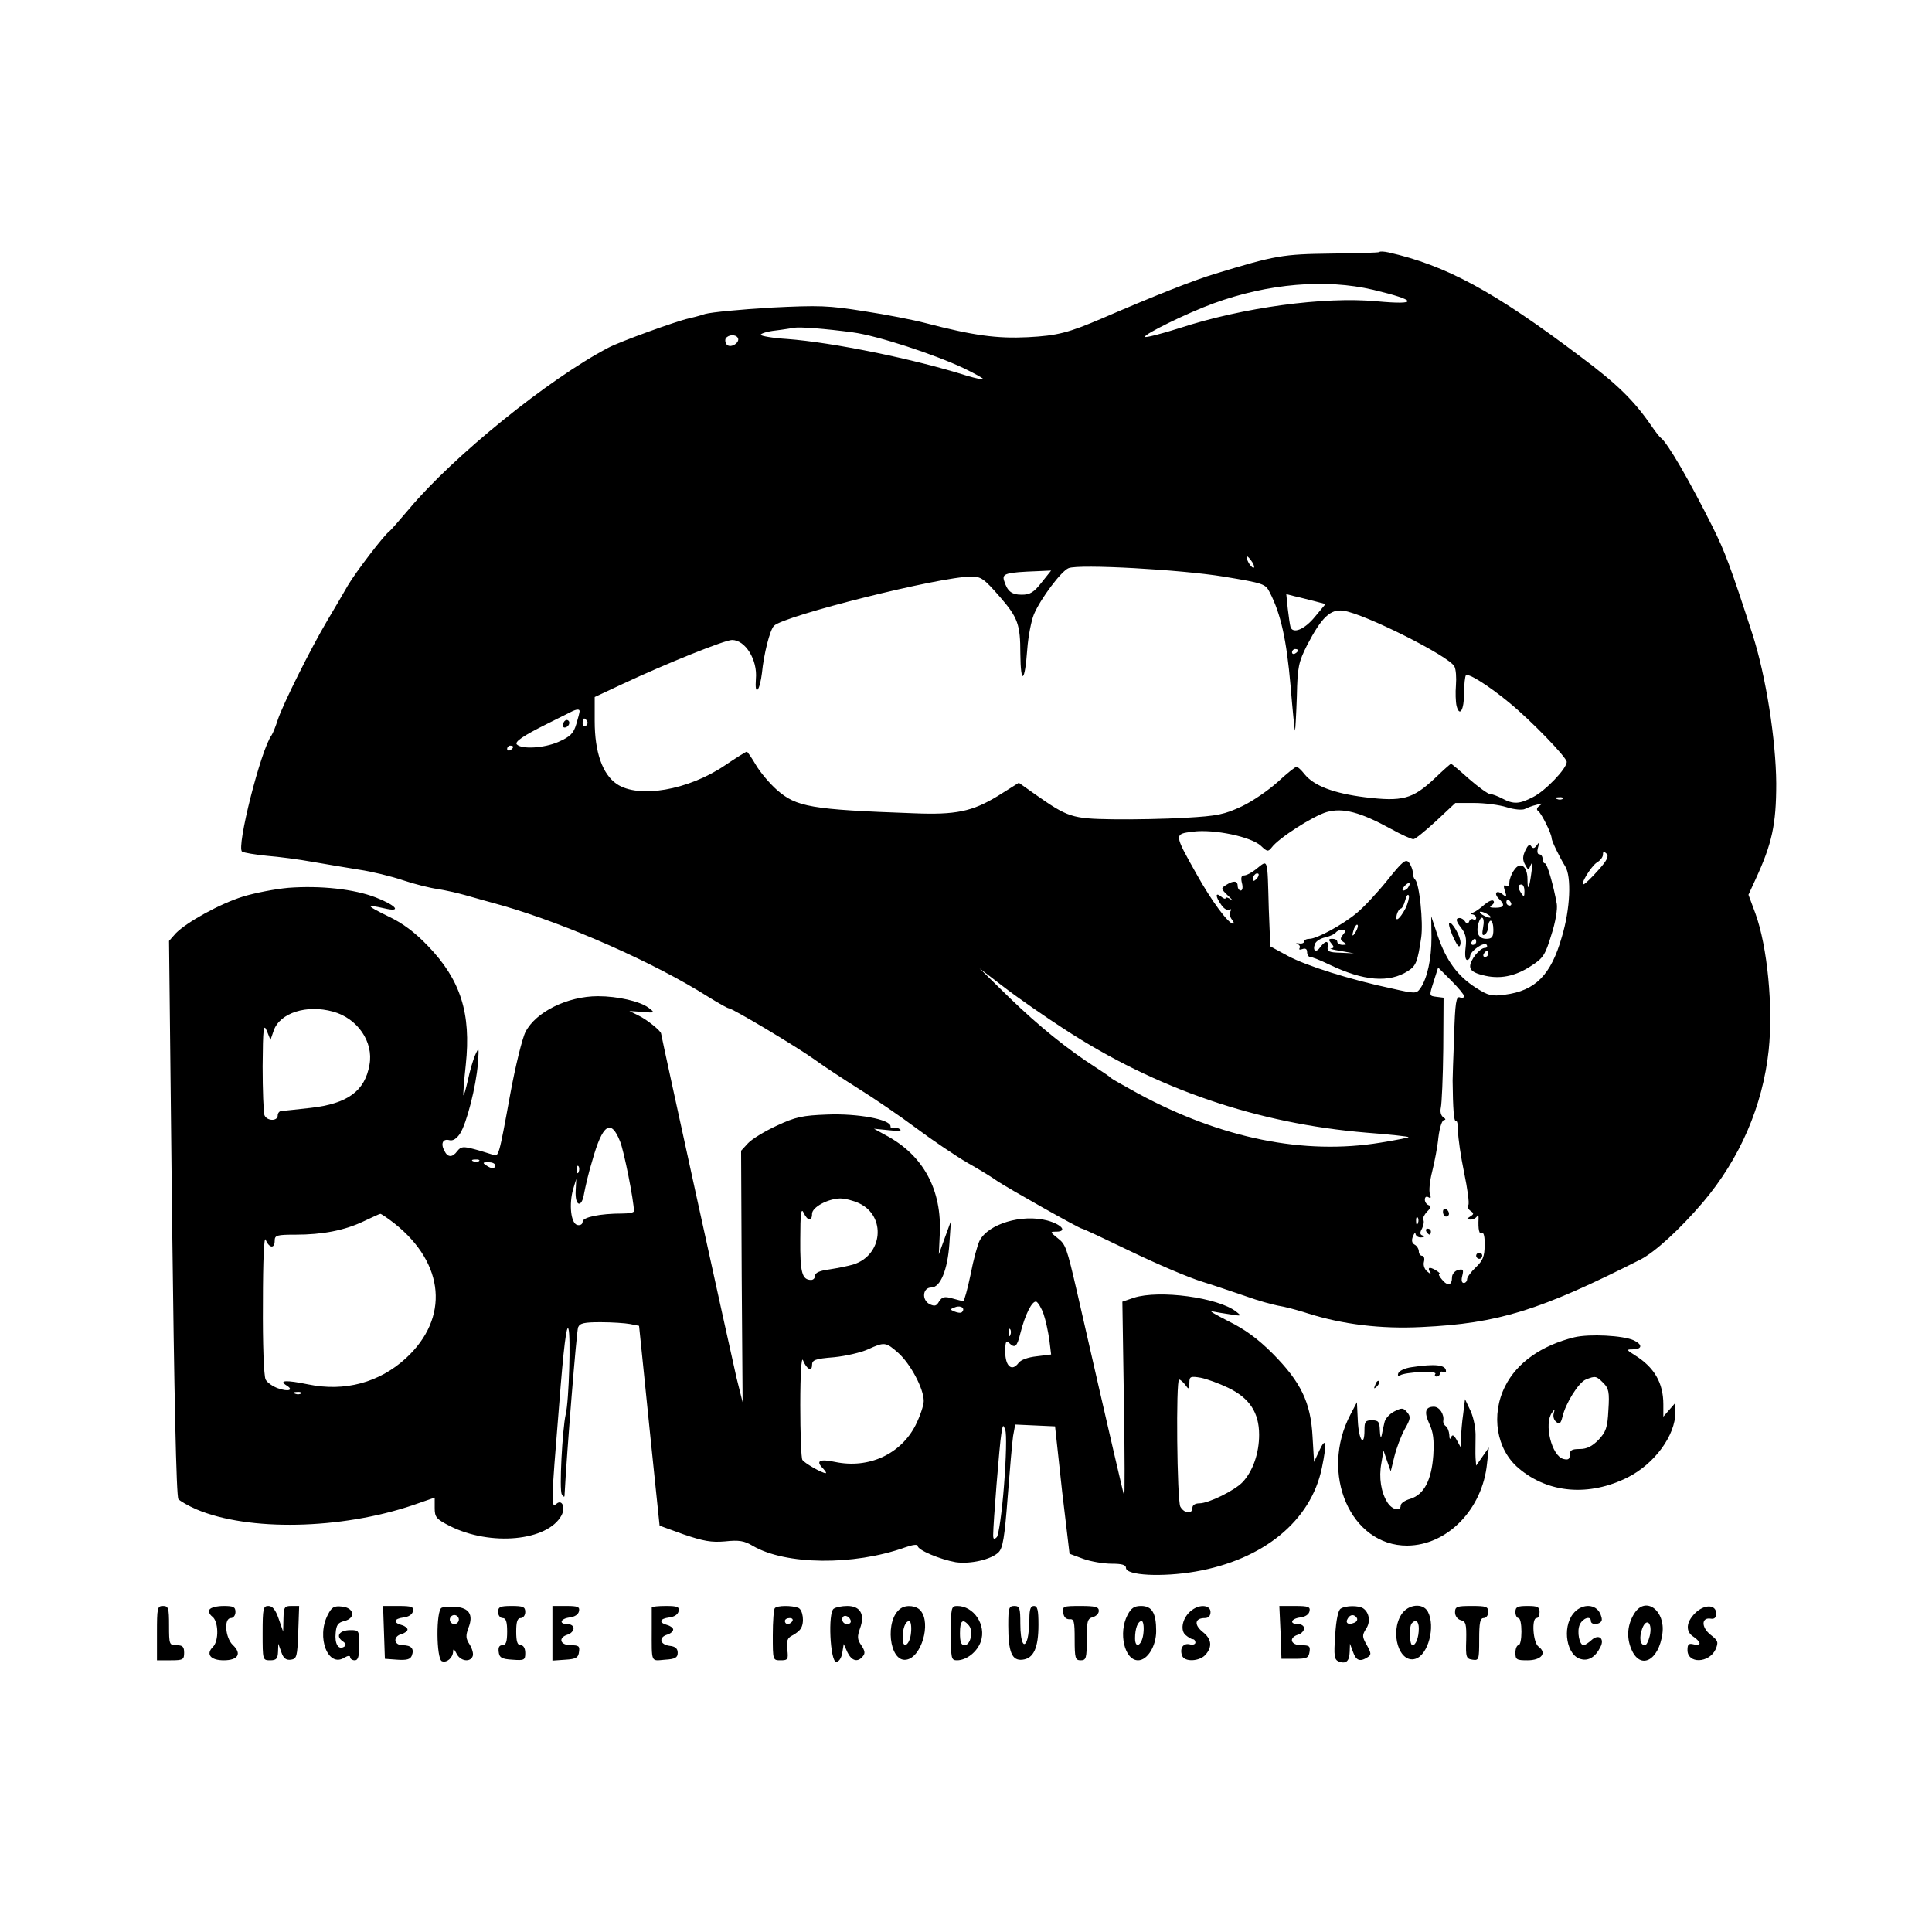 <?xml version="1.0" standalone="no"?>
<!DOCTYPE svg PUBLIC "-//W3C//DTD SVG 20010904//EN"
 "http://www.w3.org/TR/2001/REC-SVG-20010904/DTD/svg10.dtd">
<svg version="1.0" xmlns="http://www.w3.org/2000/svg"
 width="640pt" height="640pt" viewBox="0 0 640 640"
 preserveAspectRatio="xMidYMid meet">
<g transform="translate(0,640) scale(0.1,-0.1)"
fill="#000000" stroke="none">
<path d="M4569 5565 c-2 -2 -74 -4 -159 -5 -161 -2 -185 -6 -385 -67 -70 -21
-199 -72 -375 -148 -110 -47 -147 -57 -245 -62 -102 -5 -179 5 -340 47 -38 10
-129 28 -202 39 -119 19 -148 20 -310 12 -98 -6 -195 -15 -217 -21 -21 -7 -46
-13 -55 -15 -38 -8 -229 -77 -266 -97 -197 -103 -513 -359 -659 -533 -32 -38
-62 -72 -66 -75 -16 -10 -113 -137 -138 -180 -14 -25 -45 -77 -68 -116 -54
-91 -147 -277 -164 -329 -7 -22 -16 -44 -20 -50 -36 -48 -118 -374 -98 -386 6
-4 43 -10 82 -14 39 -3 107 -12 151 -20 44 -8 114 -19 155 -26 41 -6 107 -22
145 -35 39 -13 91 -26 115 -29 25 -4 65 -13 90 -20 25 -7 81 -23 125 -35 212
-61 503 -189 681 -302 34 -21 64 -38 68 -38 12 0 228 -129 286 -171 30 -22 96
-65 145 -96 50 -31 135 -89 190 -130 55 -41 132 -93 170 -115 39 -22 83 -49
98 -60 34 -23 273 -158 281 -158 4 0 76 -34 161 -75 85 -41 192 -87 238 -101
45 -14 111 -37 147 -49 36 -13 82 -26 103 -30 21 -3 66 -15 100 -26 114 -36
241 -52 377 -45 254 12 391 55 725 224 48 25 129 99 206 189 122 144 198 318
218 504 15 143 -4 343 -44 453 l-23 62 23 50 c55 119 69 182 69 319 -1 143
-34 356 -79 495 -72 222 -91 273 -132 355 -77 154 -150 280 -172 295 -4 3 -18
21 -31 40 -58 84 -113 138 -235 229 -286 216 -445 302 -636 345 -14 3 -28 4
-30 1z m-20 -125 c147 -35 152 -51 11 -38 -173 16 -442 -20 -653 -89 -60 -19
-111 -32 -114 -29 -7 7 139 79 227 111 181 66 371 82 529 45z m-1724 -141 c82
-11 271 -73 368 -119 37 -18 66 -34 64 -36 -2 -2 -26 3 -53 11 -176 56 -447
111 -596 122 -48 3 -88 10 -88 14 0 4 21 11 48 14 26 3 54 8 62 9 19 4 105 -3
195 -15z m-381 -18 c9 -15 -23 -36 -36 -23 -5 5 -7 15 -4 21 9 13 33 14 40 2z
m1710 -761 c-6 -5 -24 21 -24 34 0 6 6 1 14 -10 8 -10 12 -21 10 -24z m-101
-30 c133 -22 139 -24 153 -52 37 -71 56 -159 69 -308 7 -85 14 -153 15 -150 1
3 4 54 6 113 2 99 6 114 34 170 48 92 77 120 120 114 68 -9 352 -151 368 -185
5 -9 7 -37 5 -62 -2 -24 -1 -55 2 -68 10 -39 25 -14 25 42 0 29 3 55 6 59 8 8
75 -34 144 -91 72 -59 190 -181 190 -196 0 -22 -71 -96 -111 -116 -46 -24 -65
-25 -103 -5 -15 8 -34 15 -41 15 -6 0 -38 23 -69 50 -31 28 -58 50 -59 50 -2
0 -27 -22 -56 -50 -72 -67 -105 -76 -229 -61 -104 13 -170 38 -201 77 -10 13
-22 24 -26 24 -4 0 -32 -22 -62 -50 -30 -27 -83 -64 -119 -81 -58 -27 -80 -32
-187 -38 -67 -4 -176 -6 -243 -5 -133 2 -147 7 -254 82 l-55 39 -70 -44 c-84
-51 -138 -63 -280 -57 -339 12 -387 21 -451 77 -24 21 -56 59 -70 83 -14 24
-28 44 -30 44 -3 0 -35 -20 -72 -45 -122 -83 -287 -111 -359 -62 -47 32 -73
105 -73 208 l0 80 94 44 c143 67 337 145 361 145 44 0 85 -66 79 -129 -2 -28
0 -41 6 -35 5 5 11 29 14 54 6 62 26 143 40 157 32 33 550 163 653 163 33 0
42 -6 96 -68 59 -68 67 -91 67 -187 1 -106 15 -97 23 15 3 41 13 93 22 115 22
52 91 144 115 153 36 14 373 -5 513 -28z m-603 -20 c-25 -32 -38 -40 -65 -40
-34 0 -48 11 -59 47 -7 23 6 27 112 31 l44 2 -32 -40z m903 -61 l38 -10 -35
-42 c-34 -42 -73 -58 -81 -34 -2 7 -6 34 -9 60 l-5 49 27 -7 c15 -3 44 -11 65
-16z m-53 -163 c0 -3 -4 -8 -10 -11 -5 -3 -10 -1 -10 4 0 6 5 11 10 11 6 0 10
-2 10 -4z m-2380 -202 c0 -4 -5 -23 -11 -43 -9 -30 -19 -41 -60 -59 -46 -20
-120 -25 -137 -8 -8 9 22 29 98 67 36 18 72 36 80 40 19 10 30 11 30 3z m25
-33 c3 -5 1 -12 -5 -16 -5 -3 -10 1 -10 9 0 18 6 21 15 7z m-245 -85 c0 -3 -4
-8 -10 -11 -5 -3 -10 -1 -10 4 0 6 5 11 10 11 6 0 10 -2 10 -4z m3477 -172
c-3 -3 -12 -4 -19 -1 -8 3 -5 6 6 6 11 1 17 -2 13 -5z m-186 -28 c25 -8 52
-10 60 -6 8 4 25 11 39 14 19 6 22 5 10 -3 -10 -7 -11 -14 -4 -18 11 -9 44
-75 44 -90 0 -9 27 -64 45 -93 21 -34 17 -140 -11 -233 -36 -127 -88 -179
-189 -192 -44 -6 -55 -3 -96 23 -61 39 -98 90 -126 171 l-22 66 1 -70 c0 -72
-14 -136 -37 -169 -13 -18 -17 -18 -92 -1 -142 30 -286 76 -346 108 l-59 32
-5 125 c-5 174 -1 163 -43 130 -14 -11 -31 -20 -39 -20 -9 0 -11 -8 -7 -25 4
-14 2 -25 -4 -25 -5 0 -10 7 -10 15 0 18 -14 19 -39 3 -17 -11 -17 -12 8 -36
14 -13 18 -19 9 -12 -10 7 -18 9 -18 5 0 -4 -7 -2 -15 5 -20 16 -19 0 1 -28 8
-12 20 -19 26 -16 7 4 8 2 4 -5 -4 -6 -2 -18 4 -26 7 -8 9 -15 5 -15 -16 0
-72 76 -121 164 -76 135 -75 133 -12 141 70 9 193 -17 225 -47 21 -20 24 -20
36 -5 23 31 137 104 182 117 53 15 111 0 213 -56 34 -19 68 -34 74 -34 6 0 39
27 75 60 l64 60 62 0 c34 0 83 -6 108 -14z m304 -208 c-21 -24 -43 -45 -48
-47 -16 -6 23 59 43 72 11 6 20 18 20 26 0 11 3 12 12 3 8 -8 2 -22 -27 -54z
m-1133 -30 c-7 -7 -12 -8 -12 -2 0 6 3 14 7 17 3 4 9 5 12 2 2 -3 -1 -11 -7
-17z m688 -388 c0 -5 -6 -7 -14 -4 -12 5 -16 -17 -19 -128 -3 -73 -5 -140 -5
-148 1 -92 4 -137 11 -133 4 2 7 -13 7 -35 0 -21 9 -83 20 -136 11 -53 18
-102 14 -108 -4 -5 0 -14 7 -19 12 -8 12 -11 -1 -19 -13 -8 -13 -10 2 -10 9 0
19 6 22 13 2 6 4 3 4 -8 -2 -39 2 -56 12 -50 5 3 9 -13 8 -40 0 -37 -6 -51
-29 -73 -16 -15 -29 -33 -29 -39 0 -7 -5 -13 -11 -13 -7 0 -9 9 -5 24 5 20 3
23 -14 19 -11 -3 -20 -14 -20 -24 0 -27 -14 -31 -33 -8 -9 10 -13 19 -9 19 9
0 -21 20 -31 20 -5 0 -5 -6 -1 -12 6 -10 4 -10 -8 0 -9 7 -14 21 -11 32 3 11
0 20 -6 20 -6 0 -11 7 -11 15 0 7 -6 18 -14 22 -9 5 -11 15 -5 28 4 11 8 14 8
8 1 -7 9 -13 19 -12 10 0 12 3 5 6 -10 3 -10 10 -2 24 5 11 7 23 4 28 -3 5 3
17 12 27 13 12 14 19 5 22 -6 2 -12 10 -12 18 0 9 5 12 12 8 8 -5 9 -2 5 10
-4 10 -1 43 7 74 8 32 18 83 21 115 4 32 12 57 19 57 6 0 5 4 -3 9 -8 6 -11
18 -8 32 3 13 7 101 8 194 l1 170 -24 3 c-24 3 -24 3 -9 50 l15 47 43 -43 c24
-24 43 -47 43 -52z m-1326 -108 c306 -200 642 -314 1002 -344 79 -6 142 -13
140 -15 -2 -2 -43 -10 -92 -18 -255 -42 -528 14 -803 162 -47 26 -88 49 -91
52 -3 4 -25 19 -50 35 -94 60 -190 138 -286 231 l-99 97 85 -65 c47 -36 134
-96 194 -135z m1173 -644 c-3 -8 -6 -5 -6 6 -1 11 2 17 5 13 3 -3 4 -12 1 -19z"/>
<path d="M1866 4005 c-3 -8 -1 -15 4 -15 13 0 22 18 11 24 -5 3 -11 -1 -15 -9z"/>
<path d="M5053 3583 c-9 -19 -10 -31 -1 -47 11 -20 11 -20 19 -1 5 12 6 1 2
-25 -7 -54 -13 -65 -13 -23 0 44 -24 61 -44 31 -9 -12 -16 -31 -16 -41 0 -11
-5 -15 -11 -11 -8 4 -9 -1 -4 -17 7 -20 6 -22 -7 -12 -20 17 -31 4 -13 -14 22
-21 18 -30 -11 -30 -18 0 -22 2 -13 8 7 4 10 11 6 15 -4 4 -17 -2 -30 -13 -12
-11 -29 -23 -37 -26 -9 -3 -10 -6 -2 -6 6 -1 12 -6 12 -12 0 -5 -4 -8 -9 -5
-5 4 -12 0 -14 -6 -4 -10 -8 -10 -15 1 -5 7 -15 12 -22 9 -8 -2 -5 -12 9 -30
16 -20 20 -36 16 -67 -3 -24 -1 -41 5 -41 5 0 10 6 10 13 1 17 47 49 55 37 3
-5 1 -10 -6 -10 -17 0 -49 -40 -49 -61 0 -13 12 -22 41 -29 55 -15 108 -5 162
31 39 25 46 36 66 102 14 42 21 87 18 103 -11 62 -32 134 -39 134 -5 0 -8 7
-8 15 0 8 -5 15 -11 15 -6 0 -8 9 -4 23 5 17 4 19 -4 7 -8 -11 -13 -12 -19 -3
-5 8 -11 3 -19 -14z m-3 -135 c0 -19 -2 -20 -10 -8 -13 19 -13 30 0 30 6 0 10
-10 10 -22z m-45 -38 c3 -5 1 -10 -4 -10 -6 0 -11 5 -11 10 0 6 2 10 4 10 3 0
8 -4 11 -10z m-75 -40 c8 -5 11 -10 5 -10 -5 0 -17 5 -25 10 -8 5 -10 10 -5
10 6 0 17 -5 25 -10z m-17 -42 c-4 -22 -3 -29 5 -24 7 4 12 16 12 27 0 10 4
19 8 19 5 0 9 -13 9 -30 0 -24 -5 -30 -23 -30 -25 0 -35 18 -27 49 9 34 23 24
16 -11z m-23 -48 c0 -5 -5 -10 -11 -10 -5 0 -7 5 -4 10 3 6 8 10 11 10 2 0 4
-4 4 -10z m40 -40 c0 -5 -5 -10 -11 -10 -5 0 -7 5 -4 10 3 6 8 10 11 10 2 0 4
-4 4 -10z"/>
<path d="M4595 3483 c-33 -41 -78 -89 -100 -107 -48 -40 -133 -86 -157 -86
-10 0 -18 -4 -18 -9 0 -5 -8 -8 -17 -6 -10 1 -12 0 -5 -2 7 -3 10 -9 7 -14 -3
-5 1 -6 9 -3 11 4 16 0 16 -10 0 -9 5 -16 10 -16 6 0 34 -11 63 -25 114 -55
199 -62 262 -21 26 17 31 30 43 111 7 50 -6 177 -20 191 -5 4 -8 15 -8 24 0 9
-6 23 -12 32 -11 14 -21 6 -73 -59z m70 -22 c-3 -6 -11 -11 -16 -11 -5 0 -4 6
3 14 14 16 24 13 13 -3z m-9 -70 c-19 -36 -36 -49 -29 -21 3 11 9 20 13 20 4
0 11 12 15 28 4 15 9 22 12 15 2 -6 -3 -25 -11 -42z m-165 -78 c-12 -20 -14
-14 -5 12 4 9 9 14 11 11 3 -2 0 -13 -6 -23z m-42 -9 c-10 -13 -10 -17 2 -25
11 -7 11 -9 -3 -9 -10 0 -18 5 -18 10 0 6 -7 10 -16 10 -14 0 -14 -3 -4 -15
10 -12 10 -15 -1 -17 -8 0 6 -4 31 -8 l45 -8 -45 2 c-37 1 -44 4 -42 19 4 22
-7 22 -24 0 -14 -21 -27 -13 -18 10 3 9 19 19 35 22 16 4 31 11 34 16 4 5 13
9 22 9 13 0 13 -3 2 -16z"/>
<path d="M4800 3339 c0 -9 8 -31 17 -50 13 -26 18 -30 21 -16 2 10 -6 32 -17
50 -12 19 -21 26 -21 16z"/>
<path d="M4780 2386 c0 -9 5 -16 10 -16 6 0 10 4 10 9 0 6 -4 13 -10 16 -5 3
-10 -1 -10 -9z"/>
<path d="M4725 2320 c3 -5 8 -10 11 -10 2 0 4 5 4 10 0 6 -5 10 -11 10 -5 0
-7 -4 -4 -10z"/>
<path d="M4890 2240 c0 -5 5 -10 10 -10 6 0 10 5 10 10 0 6 -4 10 -10 10 -5 0
-10 -4 -10 -10z"/>
<path d="M955 3459 c-44 -4 -111 -17 -150 -29 -77 -24 -187 -85 -223 -122
l-22 -25 10 -918 c7 -580 14 -923 21 -931 5 -6 32 -22 60 -34 172 -73 477 -67
717 14 l72 25 0 -34 c0 -31 5 -37 50 -60 135 -68 324 -50 370 35 14 26 2 54
-16 39 -19 -16 -19 -6 8 324 15 195 25 272 31 255 8 -21 2 -239 -9 -283 -11
-49 -22 -251 -13 -265 4 -8 9 -10 9 -5 8 151 40 545 45 558 6 14 20 17 75 17
37 0 81 -3 97 -6 l30 -6 18 -176 c10 -98 25 -247 34 -332 l16 -154 80 -29 c65
-22 91 -27 137 -23 46 5 64 2 92 -15 108 -63 333 -66 504 -5 25 9 42 11 42 5
0 -14 75 -45 126 -54 49 -7 118 9 142 33 14 14 20 50 30 182 7 91 15 182 18
203 l7 38 66 -3 66 -3 12 -110 c6 -60 17 -156 24 -211 l12 -101 46 -17 c25 -9
67 -16 94 -16 34 0 47 -4 47 -14 0 -25 120 -31 230 -12 225 39 383 168 419
344 17 82 14 105 -8 58 l-18 -39 -5 84 c-6 114 -39 181 -132 275 -50 50 -93
81 -146 107 -41 21 -66 35 -55 33 11 -2 38 -7 60 -10 38 -6 39 -6 20 9 -60 47
-255 73 -339 46 l-38 -13 5 -327 c3 -179 3 -321 1 -316 -3 8 -42 175 -155 670
-36 156 -39 163 -66 184 -25 20 -25 21 -4 21 38 0 18 24 -30 37 -84 22 -195
-11 -224 -67 -7 -14 -21 -65 -30 -113 -10 -48 -21 -87 -24 -87 -3 0 -20 4 -37
9 -25 7 -33 5 -43 -10 -9 -16 -15 -17 -32 -9 -27 15 -22 55 6 55 30 0 54 58
60 145 l5 75 -20 -55 -20 -55 3 65 c8 148 -54 263 -178 329 l-40 22 50 -5 c32
-4 45 -2 35 4 -8 5 -18 6 -22 4 -4 -3 -8 -1 -8 5 0 23 -110 43 -209 39 -83 -3
-106 -8 -168 -37 -39 -18 -82 -44 -95 -58 l-23 -25 2 -416 3 -417 -20 80 c-18
77 -250 1135 -250 1141 0 9 -49 48 -75 60 l-30 15 43 -3 c42 -4 43 -3 20 14
-28 21 -102 38 -167 38 -101 0 -206 -52 -240 -118 -11 -21 -34 -115 -51 -208
-38 -208 -38 -207 -58 -199 -10 3 -37 12 -60 18 -38 10 -45 9 -57 -6 -16 -22
-32 -22 -43 1 -13 24 -5 41 17 35 11 -3 24 5 35 22 22 34 53 156 59 231 4 56
4 57 -9 29 -7 -16 -18 -54 -24 -83 -7 -30 -13 -52 -15 -50 -1 2 2 47 8 101 18
170 -17 281 -125 393 -44 46 -84 76 -133 99 -73 36 -75 40 -12 26 59 -14 41 9
-28 36 -72 28 -184 40 -290 32z m148 -410 c81 -22 135 -100 121 -176 -15 -87
-72 -129 -195 -143 -46 -5 -90 -10 -96 -10 -7 0 -13 -7 -13 -15 0 -20 -36 -19
-44 1 -3 9 -6 82 -6 162 1 128 3 143 14 117 l12 -30 11 32 c21 58 109 86 196
62z m951 -430 c13 -31 46 -198 46 -231 0 -5 -17 -8 -39 -8 -73 0 -131 -12
-131 -27 0 -8 -7 -13 -17 -11 -22 4 -29 69 -14 120 l10 33 -2 -39 c-3 -52 20
-60 28 -9 4 21 15 70 27 108 34 122 62 140 92 64z m-467 -65 c-3 -3 -12 -4
-19 -1 -8 3 -5 6 6 6 11 1 17 -2 13 -5z m53 -14 c0 -13 -11 -13 -30 0 -12 8
-11 10 8 10 12 0 22 -4 22 -10z m277 -22 c-3 -8 -6 -5 -6 6 -1 11 2 17 5 13 3
-3 4 -12 1 -19z m929 -104 c91 -43 78 -173 -20 -203 -17 -5 -52 -12 -78 -16
-32 -4 -48 -11 -48 -21 0 -8 -6 -14 -13 -14 -30 0 -37 24 -36 135 0 86 3 105
11 88 13 -28 28 -30 28 -4 0 22 52 50 93 51 16 0 44 -7 63 -16z m-1539 -67
c167 -133 182 -313 38 -446 -88 -81 -203 -112 -324 -87 -73 15 -100 14 -71 -4
24 -15 5 -21 -29 -9 -17 6 -36 19 -41 29 -6 11 -10 118 -9 252 0 149 4 225 9
211 12 -28 30 -30 30 -3 0 18 7 20 69 20 89 0 162 14 225 44 28 13 53 25 56
25 3 0 24 -14 47 -32z m2150 -300 c7 -20 15 -58 19 -85 l6 -49 -48 -6 c-29 -3
-53 -12 -60 -22 -22 -30 -44 -11 -44 37 0 33 3 39 12 30 20 -20 27 -14 38 31
16 63 39 109 53 105 6 -3 17 -21 24 -41z m-271 6 c-3 -3 -13 -2 -23 2 -17 7
-17 8 2 15 19 7 34 -5 21 -17z m161 -75 c-3 -8 -6 -5 -6 6 -1 11 2 17 5 13 3
-3 4 -12 1 -19z m-371 -60 c40 -36 84 -118 84 -159 0 -14 -12 -50 -27 -80 -49
-96 -155 -145 -266 -122 -52 11 -66 4 -41 -21 8 -9 13 -16 9 -16 -12 0 -70 33
-77 44 -4 6 -7 88 -7 181 0 106 4 162 9 149 12 -30 30 -39 30 -16 0 17 10 21
73 26 40 4 90 16 112 26 55 25 59 25 101 -12z m1092 -115 c71 -34 103 -82 103
-156 0 -60 -20 -119 -54 -156 -26 -28 -113 -71 -144 -71 -14 0 -23 -6 -23 -15
0 -22 -27 -19 -40 4 -11 21 -15 421 -4 421 4 0 13 -8 20 -17 12 -17 13 -16 14
6 0 21 3 23 38 17 20 -4 61 -19 90 -33z m-3071 -19 c-3 -3 -12 -4 -19 -1 -8 3
-5 6 6 6 11 1 17 -2 13 -5z m2329 -304 c-7 -91 -18 -166 -24 -172 -9 -9 -12
-7 -12 7 0 37 21 300 27 335 5 31 6 33 13 13 5 -12 3 -93 -4 -183z"/>
<path d="M5215 1970 c-109 -27 -190 -84 -229 -162 -48 -95 -29 -210 45 -272
98 -83 233 -94 361 -30 89 45 158 139 158 216 l0 31 -20 -23 -20 -23 0 41 c0
71 -30 123 -95 163 -27 17 -28 19 -8 19 33 0 36 15 5 30 -35 16 -146 22 -197
10z m96 -151 c18 -18 21 -30 17 -90 -3 -59 -8 -72 -33 -99 -21 -21 -38 -30
-62 -30 -26 0 -33 -4 -33 -19 0 -15 -5 -18 -21 -14 -39 10 -65 116 -38 153 9
13 10 13 6 -2 -3 -9 0 -22 8 -28 11 -10 15 -6 21 17 10 44 53 113 77 123 32
13 35 12 58 -11z"/>
<path d="M4676 1871 c-22 -3 -41 -12 -44 -20 -3 -8 0 -11 6 -7 17 11 123 16
117 5 -4 -5 -1 -9 4 -9 6 0 11 5 11 11 0 5 5 7 10 4 6 -3 10 -2 10 3 0 21 -36
25 -114 13z"/>
<path d="M4556 1813 c-6 -14 -5 -15 5 -6 7 7 10 15 7 18 -3 3 -9 -2 -12 -12z"/>
<path d="M4847 1716 c-4 -27 -7 -63 -7 -80 l-1 -31 -13 24 c-10 18 -15 20 -19
10 -3 -9 -6 -6 -6 8 -1 12 -6 25 -11 28 -6 4 -10 12 -9 18 4 22 -13 47 -31 47
-29 0 -33 -18 -15 -57 13 -27 16 -53 13 -104 -6 -83 -31 -130 -76 -144 -18 -5
-32 -15 -32 -22 0 -21 -28 -15 -44 10 -21 33 -29 82 -20 130 l7 42 12 -35 12
-34 12 49 c7 28 22 68 34 90 20 35 21 42 8 57 -13 15 -17 15 -43 2 -15 -8 -30
-24 -32 -37 -3 -12 -7 -31 -9 -42 -3 -11 -5 -4 -6 15 -1 30 -4 35 -26 35 -22
0 -25 -4 -25 -32 0 -60 -19 -34 -22 30 l-3 62 -21 -40 c-104 -196 0 -436 188
-435 132 1 249 120 264 272 l6 53 -21 -30 -21 -30 -2 25 c-1 14 0 45 0 70 1
26 -6 62 -16 85 l-19 40 -6 -49z"/>
<path d="M520 990 l0 -90 45 0 c41 0 45 2 45 25 0 20 -5 25 -25 25 -24 0 -25
2 -25 65 0 58 -2 65 -20 65 -19 0 -20 -7 -20 -90z"/>
<path d="M694 1068 c-4 -6 0 -16 9 -23 21 -15 23 -81 2 -101 -24 -24 -7 -44
36 -44 48 0 61 22 30 51 -25 24 -30 89 -6 89 8 0 15 9 15 20 0 17 -7 20 -39
20 -22 0 -43 -5 -47 -12z"/>
<path d="M870 990 c0 -89 0 -90 25 -90 20 0 25 5 26 28 l1 27 10 -28 c7 -21
16 -27 32 -25 19 3 21 10 24 91 l3 87 -26 0 c-23 0 -25 -4 -26 -42 l-1 -43
-15 43 c-10 29 -20 42 -34 42 -17 0 -19 -8 -19 -90z"/>
<path d="M1086 1051 c-39 -75 1 -177 55 -142 12 7 19 7 19 1 0 -5 7 -10 15
-10 11 0 15 12 15 50 0 49 -1 50 -29 50 -36 0 -50 -19 -27 -36 12 -8 14 -14 6
-19 -19 -12 -32 10 -28 46 2 26 8 34 28 39 39 9 34 44 -7 48 -27 3 -34 -2 -47
-27z"/>
<path d="M1272 993 l3 -88 41 -3 c31 -2 43 1 48 13 9 23 -1 35 -30 35 -30 0
-33 29 -4 37 11 3 20 10 20 15 0 5 -9 12 -20 15 -29 8 -25 21 7 25 17 2 29 10
31 21 3 14 -4 17 -48 17 l-51 0 3 -87z"/>
<path d="M1463 1074 c-19 -8 -18 -170 1 -177 16 -6 36 11 37 32 0 11 4 8 11
-6 12 -26 46 -31 54 -9 3 8 -2 25 -10 38 -13 20 -14 29 -4 56 17 43 2 66 -43
69 -19 1 -40 0 -46 -3z m57 -39 c0 -8 -7 -15 -15 -15 -8 0 -15 7 -15 15 0 8 7
15 15 15 8 0 15 -7 15 -15z"/>
<path d="M1650 1060 c0 -11 7 -20 15 -20 11 0 15 -12 15 -45 0 -34 -4 -45 -16
-45 -10 0 -14 -7 -12 -22 2 -19 10 -24 46 -26 39 -3 42 -1 42 22 0 16 -6 26
-15 26 -11 0 -15 12 -15 45 0 33 4 45 15 45 8 0 15 9 15 20 0 17 -7 20 -45 20
-38 0 -45 -3 -45 -20z"/>
<path d="M1830 989 l0 -90 43 3 c35 2 43 7 45 26 3 19 -1 22 -27 22 -36 0 -43
25 -11 35 11 3 20 13 20 21 0 8 -9 14 -20 14 -30 0 -24 18 7 22 17 2 29 10 31
21 3 14 -4 17 -42 17 l-46 0 0 -91z"/>
<path d="M2159 1075 c0 -3 0 -34 0 -70 0 -116 -4 -107 44 -103 34 2 42 7 42
23 0 14 -8 21 -27 23 -32 4 -37 28 -8 37 11 3 20 11 20 17 0 5 -9 12 -20 15
-29 8 -25 21 7 25 17 2 29 10 31 21 3 14 -4 17 -42 17 -25 0 -46 -2 -47 -5z"/>
<path d="M2567 1073 c-4 -3 -7 -44 -7 -90 0 -83 0 -83 26 -83 24 0 26 3 22 36
-3 28 0 38 16 46 12 6 24 16 28 22 14 20 8 64 -8 70 -21 8 -69 8 -77 -1z m58
-43 c-3 -5 -10 -10 -16 -10 -5 0 -9 5 -9 10 0 6 7 10 16 10 8 0 12 -4 9 -10z"/>
<path d="M2762 1071 c-20 -12 -12 -176 8 -176 9 0 17 12 20 29 l5 30 12 -27
c14 -29 34 -35 51 -14 9 10 7 19 -5 37 -13 19 -14 28 -4 56 17 46 1 74 -42 74
-18 0 -38 -4 -45 -9z m56 -39 c2 -7 -3 -12 -12 -12 -9 0 -16 7 -16 16 0 17 22
14 28 -4z"/>
<path d="M2984 1072 c-54 -36 -39 -179 18 -170 50 7 83 120 48 162 -13 17 -47
21 -66 8z m34 -79 c-3 -42 -28 -59 -28 -20 0 32 9 57 22 57 5 0 8 -17 6 -37z"/>
<path d="M3150 990 c0 -84 1 -90 20 -90 32 0 67 28 79 62 19 55 -23 118 -78
118 -20 0 -21 -6 -21 -90z m60 25 c15 -19 5 -65 -15 -65 -11 0 -15 11 -15 40
0 42 9 50 30 25z"/>
<path d="M3340 1016 c0 -89 12 -118 47 -114 37 4 53 39 53 116 0 48 -3 62 -15
62 -11 0 -15 -11 -15 -42 0 -24 -3 -53 -6 -65 -11 -40 -24 -14 -24 48 0 52 -2
59 -20 59 -18 0 -20 -7 -20 -64z"/>
<path d="M3522 1058 c2 -15 9 -22 21 -22 15 2 17 -8 17 -67 0 -62 2 -69 20
-69 18 0 20 7 20 69 0 60 2 69 20 74 11 3 20 12 20 21 0 13 -12 16 -61 16 -57
0 -60 -1 -57 -22z"/>
<path d="M3735 1050 c-31 -59 -10 -150 35 -150 31 0 60 47 60 97 0 60 -14 83
-50 83 -23 0 -33 -7 -45 -30z m53 -57 c-3 -42 -28 -59 -28 -20 0 32 9 57 22
57 5 0 8 -17 6 -37z"/>
<path d="M3948 1066 c-29 -21 -40 -63 -22 -81 9 -8 20 -15 25 -15 5 0 9 -5 9
-11 0 -6 -9 -9 -19 -6 -22 5 -34 -14 -25 -38 8 -21 57 -19 77 3 24 27 21 53
-10 77 -28 23 -25 45 8 45 12 0 19 7 19 20 0 23 -35 27 -62 6z"/>
<path d="M4242 993 l3 -88 45 0 c39 0 45 3 48 23 3 19 -1 22 -27 22 -36 0 -43
25 -11 35 11 3 20 13 20 21 0 8 -9 14 -20 14 -30 0 -24 18 7 22 17 2 29 10 31
21 3 14 -4 17 -48 17 l-52 0 4 -87z"/>
<path d="M4441 1071 c-8 -5 -15 -37 -18 -88 -5 -69 -3 -81 12 -87 24 -9 35 1
36 32 l1 27 10 -27 c10 -29 23 -34 48 -18 13 8 13 13 -2 40 -16 28 -16 33 -3
54 16 23 11 54 -9 68 -15 10 -58 10 -75 -1z m54 -31 c3 -6 -1 -13 -10 -16 -19
-8 -30 0 -20 15 8 14 22 14 30 1z"/>
<path d="M4643 1053 c-40 -61 -8 -165 46 -148 42 13 67 107 41 156 -16 30 -65
25 -87 -8z m57 -47 c0 -31 -10 -56 -21 -56 -10 0 -12 63 -2 73 13 14 23 6 23
-17z"/>
<path d="M4820 1059 c0 -12 8 -23 19 -26 17 -4 19 -13 18 -66 -2 -57 0 -62 21
-65 21 -3 22 0 22 67 0 56 3 71 15 71 8 0 15 9 15 20 0 18 -7 20 -55 20 -49 0
-55 -2 -55 -21z"/>
<path d="M5020 1060 c0 -11 5 -20 10 -20 6 0 10 -20 10 -45 0 -25 -4 -45 -10
-45 -5 0 -10 -11 -10 -25 0 -23 4 -25 40 -25 46 0 65 24 37 45 -19 13 -24 95
-7 95 6 0 10 9 10 20 0 17 -7 20 -40 20 -33 0 -40 -3 -40 -20z"/>
<path d="M5211 1054 c-37 -47 -21 -139 26 -150 25 -7 48 7 64 39 16 29 -5 46
-29 24 -10 -9 -22 -17 -26 -17 -14 0 -23 45 -13 68 10 22 37 31 37 12 0 -13
27 -13 35 0 3 5 0 18 -7 30 -18 29 -62 26 -87 -6z"/>
<path d="M5415 1057 c-24 -37 -28 -80 -11 -120 29 -70 91 -39 103 52 10 76
-55 124 -92 68z m50 -76 c-4 -17 -11 -31 -16 -31 -16 0 -20 25 -9 55 14 38 35
19 25 -24z"/>
<path d="M5615 1056 c-30 -30 -32 -61 -5 -78 11 -7 20 -17 20 -22 0 -4 -9 -6
-20 -3 -16 4 -20 0 -20 -19 0 -46 71 -44 93 2 10 24 9 29 -17 49 -31 25 -30
58 1 53 12 -2 18 3 18 17 0 31 -40 31 -70 1z"/>
</g>
</svg>
